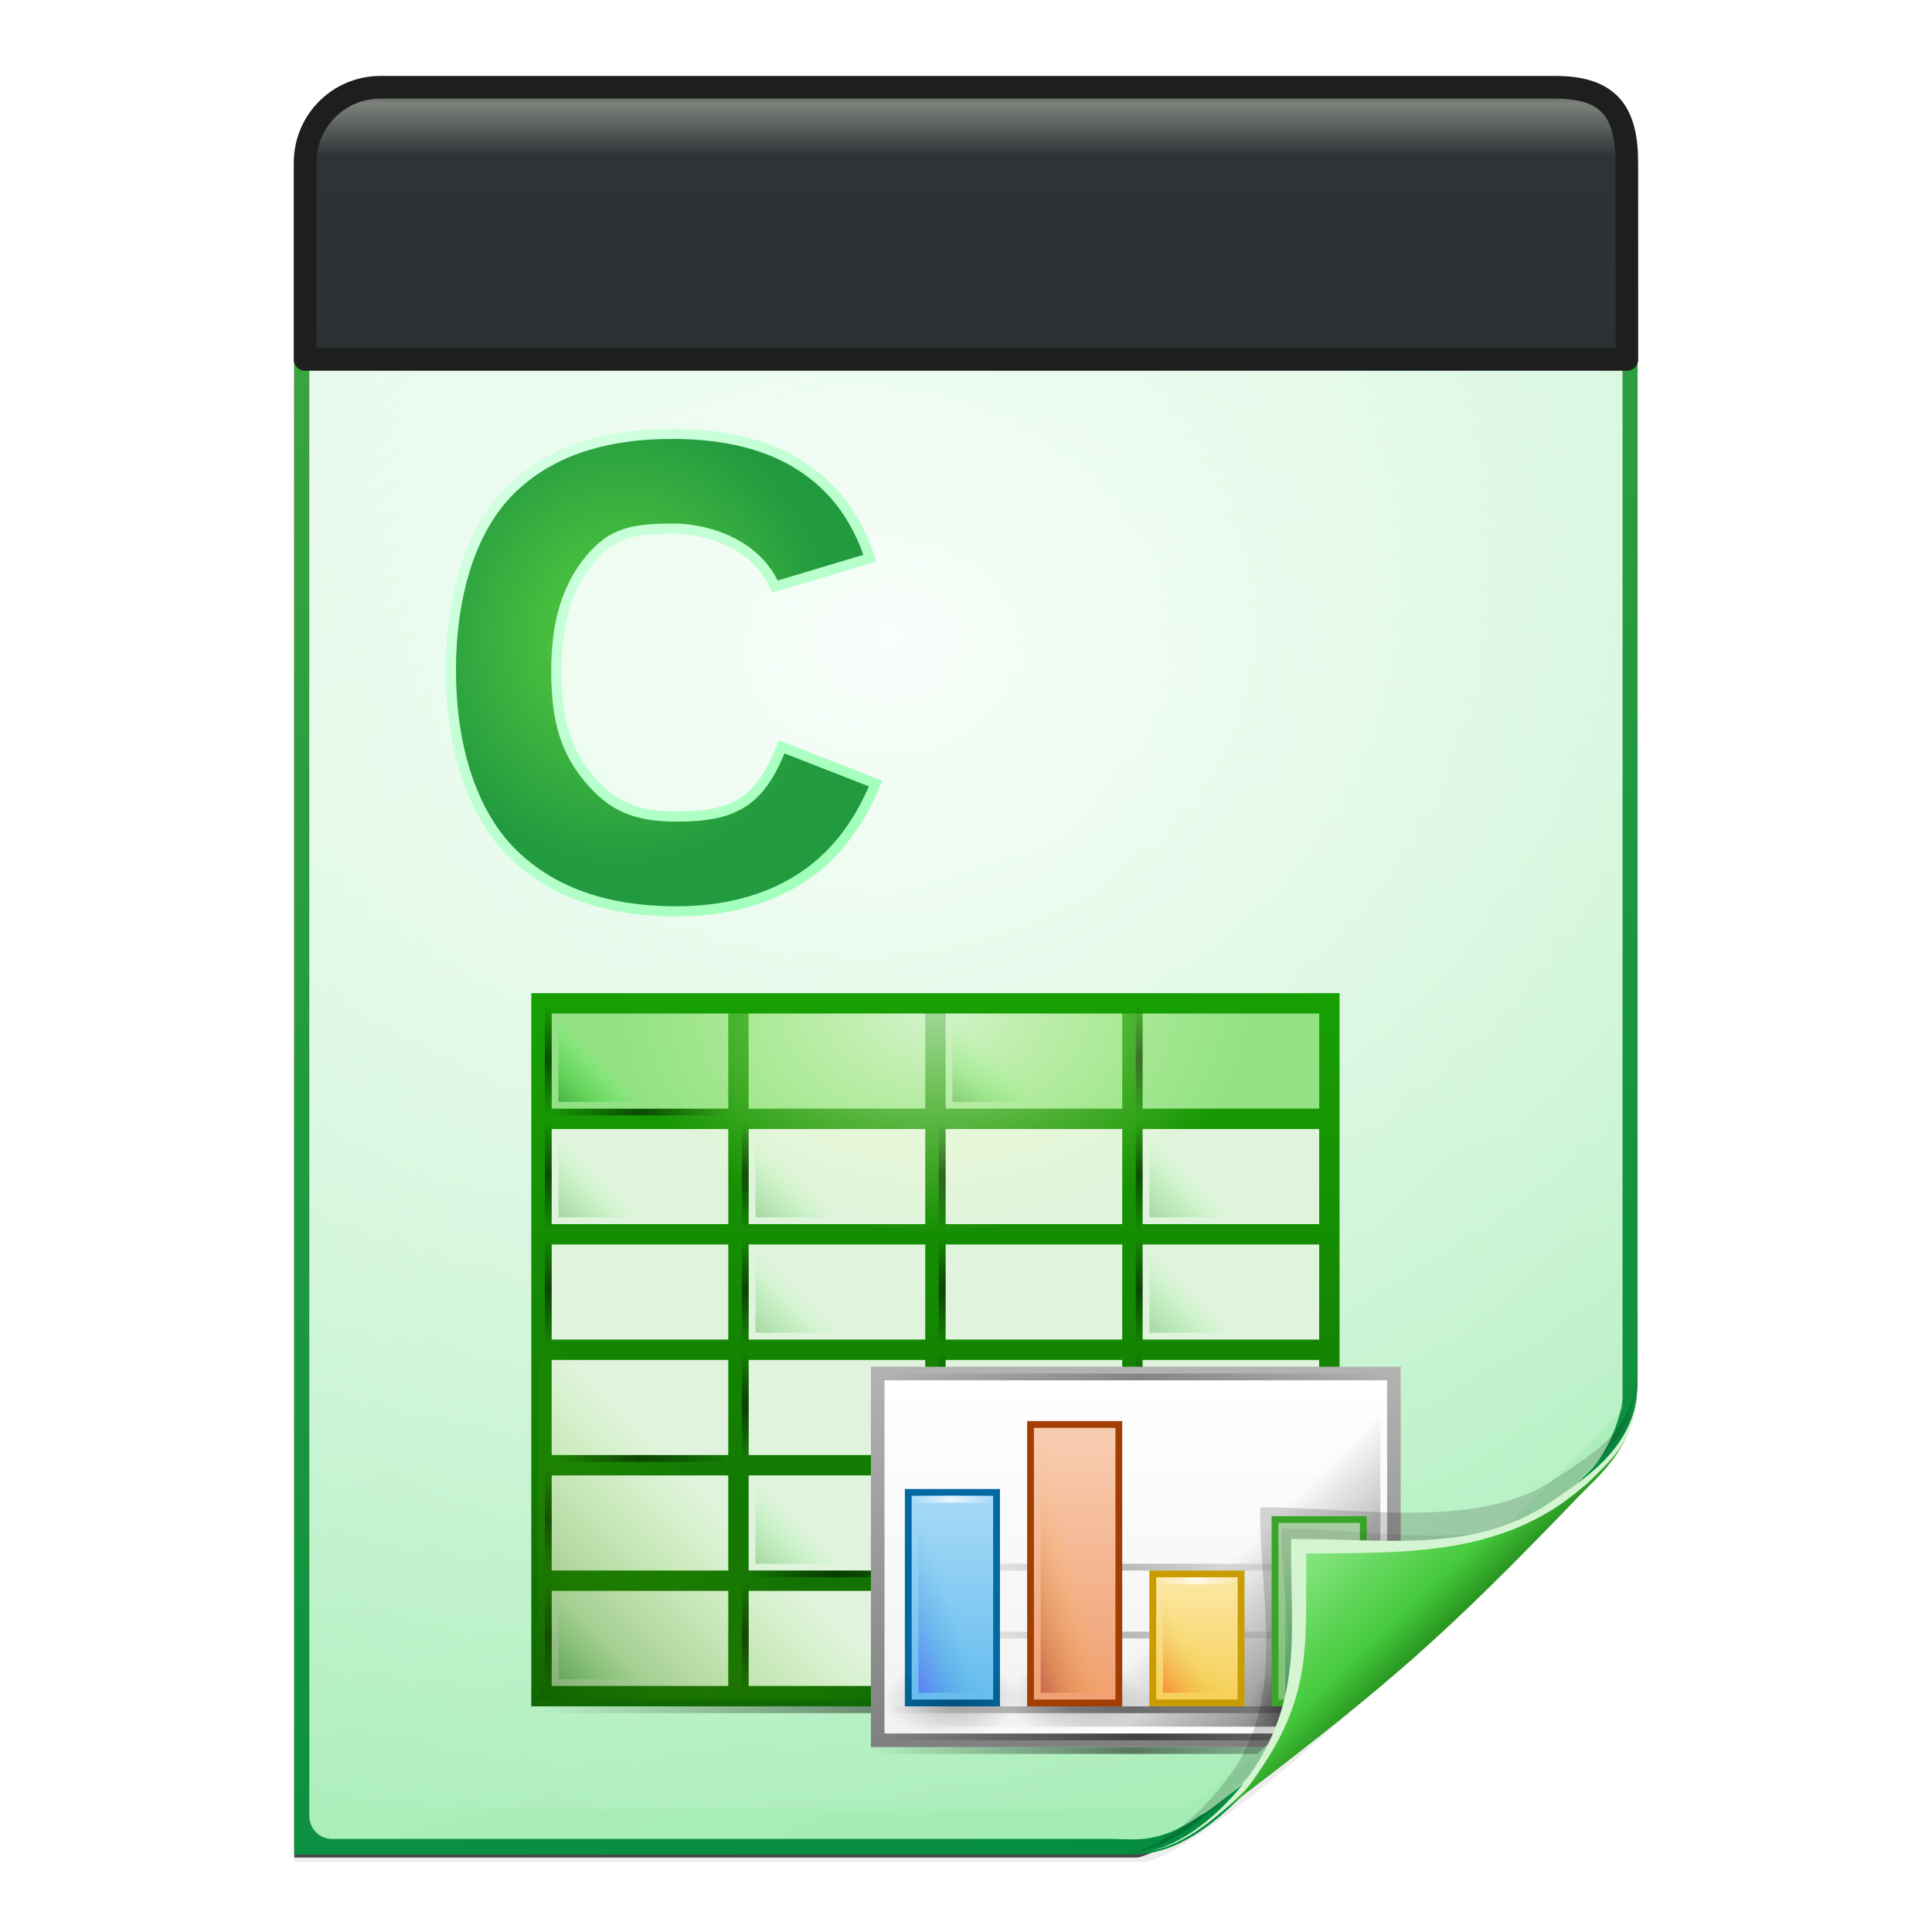 <svg height="256" width="256" xmlns="http://www.w3.org/2000/svg" xmlns:xlink="http://www.w3.org/1999/xlink">
  <defs>
    <linearGradient id="linearGradient1090" gradientTransform="matrix(0 1 -1 0 275.591 14.359)" gradientUnits="userSpaceOnUse" x1="-3.299" x2="33.769" y1="134.198" y2="134.198">
      <stop offset="0" stop-color="#363735"/>
      <stop offset=".071" stop-color="#7d827c"/>
      <stop offset=".259" stop-color="#2e3436"/>
      <stop offset="1" stop-color="#2b3133"/>
    </linearGradient>
    <linearGradient id="linearGradient921" gradientTransform="matrix(0 1 -1 0 276.001 -31.073)" gradientUnits="userSpaceOnUse" x1="46.419" x2="46.78" y1="41.73" y2="52.098">
      <stop offset="0" stop-color="#1d1e1d" stop-opacity="0"/>
      <stop offset="1" stop-color="#1e1e1e"/>
    </linearGradient>
    <filter id="filter3834" color-interpolation-filters="sRGB" height="1.064" width="1.081" x="-.04" y="-.032">
      <feGaussianBlur stdDeviation="1.501"/>
    </filter>
    <filter id="filter3826" color-interpolation-filters="sRGB" height="1.044" width="1.056" x="-.028" y="-.022">
      <feGaussianBlur stdDeviation="1.036"/>
    </filter>
    <linearGradient id="linearGradient4524-4" gradientUnits="userSpaceOnUse" x1="91.176" x2="153.987" y1="29.012" y2="237.399">
      <stop offset="0" stop-color="#e3faea"/>
      <stop offset="1" stop-color="#a3ecb3"/>
    </linearGradient>
    <filter id="filter1164" color-interpolation-filters="sRGB" height="1.096" width="1.09" x="-.045" y="-.048">
      <feGaussianBlur stdDeviation=".65"/>
    </filter>
    <radialGradient id="radialGradient5988-0" cx="64" cy="64.004" fx="63.793" fy="47.275" gradientTransform="matrix(3.368 -.169 .138 2.752 -103.406 -35.591)" gradientUnits="userSpaceOnUse" r="47.5">
      <stop offset="0" stop-color="#fff"/>
      <stop offset="1" stop-color="#fff" stop-opacity="0"/>
    </radialGradient>
    <clipPath id="clipPath6093-7">
      <path d="m17 8-0 112h61.5c1.675 0 3.914-.565 7-3.6 8.87-8.725 16.24-13.852 23.499-21.176 2.441-2.463 3.001-4.471 3.001-6.724v-80.5z"/>
    </clipPath>
    <filter id="filter6171-8" color-interpolation-filters="sRGB" height="2.022" width="1.956" x="-.478" y="-.511">
      <feGaussianBlur stdDeviation="10.141"/>
    </filter>
    <linearGradient id="linearGradient3895-3" gradientUnits="userSpaceOnUse" x1="174.752" x2="187.811" y1="205.248" y2="219.087">
      <stop offset="0" stop-color="#84e47e"/>
      <stop offset=".728" stop-color="#45ca3c"/>
      <stop offset="1" stop-color="#299721"/>
    </linearGradient>
    <linearGradient id="linearGradient33639" gradientUnits="userSpaceOnUse" x1="155.934" x2="86.92" y1="246.86" y2="21.705">
      <stop offset="0" stop-color="#038c41"/>
      <stop offset="1" stop-color="#3da53f"/>
    </linearGradient>
    <linearGradient id="k">
      <stop offset="0" stop-color="#fff" stop-opacity="0"/>
      <stop offset=".493" stop-color="#fff"/>
      <stop offset="1" stop-color="#fff" stop-opacity="0"/>
    </linearGradient>
    <linearGradient id="m">
      <stop offset="0" stop-opacity="0"/>
      <stop offset=".493"/>
      <stop offset="1" stop-opacity="0"/>
    </linearGradient>
    <linearGradient id="p-5" gradientUnits="userSpaceOnUse" x1="569" x2="569" y1="-1607.644" y2="-1496.6">
      <stop offset="0" stop-color="#18a303"/>
      <stop offset="1" stop-color="#106802"/>
    </linearGradient>
    <linearGradient id="c-6" gradientTransform="matrix(.162 0 0 1 530.745 -391)" gradientUnits="userSpaceOnUse" x1="-17" x2="144" xlink:href="#m" y1="-1194.638" y2="-1194.638"/>
    <linearGradient id="e-2" gradientUnits="userSpaceOnUse" x1="529.25" x2="535.438" xlink:href="#k-9" y1="-1569.638" y2="-1575.826"/>
    <linearGradient id="k-9">
      <stop offset="0" stop-color="#008000"/>
      <stop offset="1" stop-color="#0f0" stop-opacity="0"/>
    </linearGradient>
    <linearGradient id="d-1" gradientUnits="userSpaceOnUse" x1="529.25" x2="535.438" xlink:href="#k-9" y1="-1586.638" y2="-1592.826"/>
    <linearGradient id="q-0" gradientUnits="userSpaceOnUse" x1="-526.002" x2="-553.893" y1="-1498.629" y2="-1526.52">
      <stop offset="0" stop-color="#125a00"/>
      <stop offset="1" stop-color="#69ce00" stop-opacity="0"/>
    </linearGradient>
    <linearGradient id="r-9" gradientTransform="matrix(.739 0 0 1 538.565 -303)" gradientUnits="userSpaceOnUse" x1="-17" x2="144" xlink:href="#m" y1="-1194.638" y2="-1194.638"/>
    <radialGradient id="s-3" cx="-1535.304" cy="-853" gradientTransform="matrix(-3.316 0 0 -4.65 -3490.73 -4550.95)" gradientUnits="userSpaceOnUse" r="10">
      <stop offset="0" stop-color="#fff"/>
      <stop offset="1" stop-color="#f5ffaa" stop-opacity="0"/>
    </radialGradient>
    <linearGradient id="t-6" gradientTransform="matrix(.484 0 0 1 583.236 -297)" gradientUnits="userSpaceOnUse" x1="-17" x2="144" xlink:href="#m" y1="-1194.638" y2="-1194.638"/>
    <linearGradient id="u-0" gradientUnits="userSpaceOnUse" x1="652.25" x2="652.25" y1="-1491.638" y2="-1548.138">
      <stop offset="0" stop-color="#808080"/>
      <stop offset="1" stop-color="#b3b3b3"/>
    </linearGradient>
    <linearGradient id="v" gradientTransform="matrix(1.897 0 0 2.6 -777.77 1271.82)" gradientUnits="userSpaceOnUse" x1="714" x2="714" y1="-1063.638" y2="-1083.638">
      <stop offset="0" stop-color="#f2f2f2"/>
      <stop offset="1" stop-color="#fff"/>
    </linearGradient>
    <radialGradient id="g-6" cx="152.333" cy="-754.638" gradientTransform="matrix(0 .378 -.665 0 85.14 -1556.34)" gradientUnits="userSpaceOnUse" r="15">
      <stop offset="0" stop-opacity=".502"/>
      <stop offset="1" stop-opacity="0"/>
    </radialGradient>
    <linearGradient id="f-2" gradientTransform="matrix(.379 0 0 1 589.44 -344)" gradientUnits="userSpaceOnUse" x1="-17" x2="144" xlink:href="#m" y1="-1194.638" y2="-1194.638"/>
    <linearGradient id="w" gradientUnits="userSpaceOnUse" x1="650.007" x2="626.762" y1="-1494.691" y2="-1517.935">
      <stop offset="0"/>
      <stop offset=".455" stop-opacity=".361"/>
      <stop offset="1" stop-opacity="0"/>
    </linearGradient>
    <linearGradient id="x" gradientTransform="matrix(1.714 0 0 3.333 -316.43 5092.43)" gradientUnits="userSpaceOnUse" x1="525.639" x2="525.639" y1="-1078.644" y2="-1068.787">
      <stop offset="0" stop-color="#63bbee"/>
      <stop offset="1" stop-color="#aadcf7"/>
    </linearGradient>
    <linearGradient id="y" gradientTransform="matrix(1.714 0 0 4.444 -298.43 6290.36)" gradientUnits="userSpaceOnUse" x1="525.639" x2="525.639" y1="-1078.644" y2="-1068.787">
      <stop offset="0" stop-color="#f09e6f"/>
      <stop offset="1" stop-color="#f9cfb5"/>
    </linearGradient>
    <linearGradient id="z" gradientTransform="matrix(1.714 0 0 2 -280.43 3654.91)" gradientUnits="userSpaceOnUse" x1="525.639" x2="525.639" y1="-1078.644" y2="-1068.787">
      <stop offset="0" stop-color="#f5ce53"/>
      <stop offset="1" stop-color="#fde9a9"/>
    </linearGradient>
    <linearGradient id="A" gradientTransform="matrix(1.714 0 0 2.889 -262.43 4613.26)" gradientUnits="userSpaceOnUse" x1="525.639" x2="525.639" y1="-1078.644" y2="-1068.787">
      <stop offset="0" stop-color="#8ee780"/>
      <stop offset="1" stop-color="#ccf4c6"/>
    </linearGradient>
    <linearGradient id="B" gradientTransform="matrix(.833 0 0 2.333 141.167 2160.52)" gradientUnits="userSpaceOnUse" x1="529.25" x2="535" y1="-1568.638" y2="-1574.638">
      <stop offset="0" stop-color="#4a00ff"/>
      <stop offset="1" stop-color="#00a0c1" stop-opacity="0"/>
    </linearGradient>
    <linearGradient id="C-6" gradientTransform="matrix(.833 0 0 3.167 159.167 3467.72)" gradientUnits="userSpaceOnUse" x1="529.25" x2="535" y1="-1568.638" y2="-1574.638">
      <stop offset="0" stop-color="#800000"/>
      <stop offset="1" stop-color="#ffc600" stop-opacity="0"/>
    </linearGradient>
    <linearGradient id="h-1" gradientTransform="matrix(.074 0 0 1 582.267 -334)" gradientUnits="userSpaceOnUse" x1="-17" x2="144" xlink:href="#k" y1="-1194.638" y2="-1194.638"/>
    <linearGradient id="D-7" gradientTransform="matrix(.46 0 0 1 584.814 -303)" gradientUnits="userSpaceOnUse" x1="-17" x2="144" xlink:href="#m" y1="-1194.638" y2="-1194.638"/>
    <linearGradient id="E-9" gradientTransform="matrix(.46 0 0 1 584.814 -300)" gradientUnits="userSpaceOnUse" x1="-17" x2="144" xlink:href="#k" y1="-1194.638" y2="-1194.638"/>
    <linearGradient id="F-2" gradientTransform="matrix(.833 0 0 2 195.167 1637.64)" gradientUnits="userSpaceOnUse" x1="529.25" x2="535" y1="-1568.638" y2="-1574.638">
      <stop offset="0" stop-color="#003362"/>
      <stop offset="1" stop-color="#00ff8c" stop-opacity="0"/>
    </linearGradient>
    <linearGradient id="G-2" gradientTransform="matrix(.833 0 0 1.333 177.167 591.88)" gradientUnits="userSpaceOnUse" x1="529.25" x2="535" y1="-1568.638" y2="-1574.638">
      <stop offset="0" stop-color="#f00"/>
      <stop offset="1" stop-color="#d3d300" stop-opacity="0"/>
    </linearGradient>
    <linearGradient id="i-3" gradientTransform="matrix(.46 0 0 1 -643.186 2740.28)" gradientUnits="userSpaceOnUse" x1="-17" x2="144" xlink:href="#m" y1="-1194.638" y2="-1194.638"/>
    <radialGradient id="radialGradient2461" cx="-353.557" cy="51.665" gradientTransform="matrix(.612 0 0 .662 298.778 50.261)" gradientUnits="userSpaceOnUse" r="45.996">
      <stop offset="0" stop-color="#5bd03e"/>
      <stop offset="1" stop-color="#229a3f"/>
    </radialGradient>
    <linearGradient id="linearGradient2469" gradientUnits="userSpaceOnUse" x1="59.136" x2="115.256" y1="56.422" y2="117.219">
      <stop offset="0" stop-color="#dbffe8"/>
      <stop offset="1" stop-color="#9dffb7"/>
    </linearGradient>
    <linearGradient id="linearGradient7920" gradientTransform="matrix(-.46 0 0 -1 643.186 -2687.28)" gradientUnits="userSpaceOnUse" x1="-17" x2="144" xlink:href="#m" y1="-1194.638" y2="-1194.638"/>
    <radialGradient id="radialGradient7942" cx="152.333" cy="-754.638" gradientTransform="matrix(0 .378 -.665 0 139.14 -1556.34)" gradientUnits="userSpaceOnUse" r="15" xlink:href="#g-6"/>
    <radialGradient id="radialGradient579" cx="152.333" cy="-754.638" gradientTransform="matrix(0 .378 -.665 0 85.14 -1556.34)" gradientUnits="userSpaceOnUse" r="15" xlink:href="#g-6"/>
  </defs>
  <path d="m-128.811-19.056v112h56.188c5.115-.238 32.613-27.078 32.775-30.612.081-25.127.037-56.259.037-81.388z" filter="url(#filter3834)" opacity=".262" transform="matrix(2 0 0 2 296.61 60.848)"/>
  <path d="m-128.811-19.556v112.2h55.746c3.099 0 24.71-18.512 30.004-24.7 1.603-1.873 3.25-3.038 3.25-7.2v-80.3z" fill-opacity=".701" filter="url(#filter3826)" transform="matrix(2 0 0 2 296.61 60.848)"/>
  <path d="m38.988 21.736v224h111c3.351 0 7.829-1.129 14-7.2 17.74-17.45 32.481-27.704 46.998-42.352 4.881-4.925 6.002-8.942 6.002-13.448v-161z" fill="url(#linearGradient33639)" stroke-width="2"/>
  <path d="m41.988 23.736c-.68 0-1 .469-1 1v215.938c0 1.643 1.359 3 3 3h103.375c.106 0 1.621.047 3 .063 3.555-.08 6.264-1.507 8.712-3.187 2.104-.582 33.3-27.239 51.542-45.618 2.725-2.745 4.371-7.896 4.371-9.791l0-160.404c0-.645-.326-1-1-1z" fill="url(#linearGradient4524-4)" stroke-width="2"/>
  <path d="m41.988 19.736c-.68 0-1 .469-1 1v215.938c0 1.643 1.359 2.999 3 3l105.0.063c.106 0 6.548-.016 7.927 0 13.082-9.007 37.275-31.907 55.165-49.91 2.954-3.313.915-.74 2.908-3.215l0-165.875c0-.645-.326-1-1-1z" fill="url(#radialGradient5988-0)" opacity=".847" stroke-width="2"/>
  <g transform="matrix(.9 0 0 .9 -402.1 1573.974)">
    <path d="m525-1602.638v105h119v-105z" fill="url(#p-5)"/>
    <use height="1085" transform="translate(29 51)" width="5033" xlink:href="#Z-3"/>
    <use height="1085" transform="translate(0 34)" width="5033" xlink:href="#Z-3"/>
    <path id="W-1" d="m528-1585.638h26v1h-26z" fill="url(#c-6)" opacity=".5"/>
    <use height="1085" transform="matrix(0 .615 -1 0 -999.638 -1925.56)" width="5033" xlink:href="#W-1"/>
    <path id="X-0" d="m528-1599.638h26v14h-26z" fill="#92e285"/>
    <use height="1085" transform="translate(29)" width="5033" xlink:href="#X-0"/>
    <use height="1085" transform="translate(58)" width="5033" xlink:href="#X-0"/>
    <use height="1085" transform="translate(87)" width="5033" xlink:href="#X-0"/>
    <path id="Y-6" d="m529-1598.638h12v12h-12z" fill="url(#d-1)" opacity=".5" stroke-width="15.997"/>
    <use height="1085" transform="matrix(0 .615 -1 0 -1057.64 -1925.56)" width="5033" xlink:href="#W-1"/>
    <g id="Z-3">
      <use height="1085" transform="translate(0 17)" width="5033" xlink:href="#W-1"/>
      <path d="m528-1582.638h26v14h-26z" fill="#e0f4dd"/>
      <path d="m529-1581.638h12v12h-12z" fill="url(#e-2)" opacity=".25" stroke-width="15.997"/>
      <use height="1085" transform="matrix(0 .615 -1 0 -1057.64 -1908.56)" width="5033" xlink:href="#W-1"/>
    </g>
    <use height="1085" transform="matrix(0 .615 -1 0 -1028.64 -1925.56)" width="5033" xlink:href="#W-1"/>
    <use id="aa-2" height="1085" transform="translate(29)" width="5033" xlink:href="#Y-6"/>
    <use id="ab-0" height="1085" transform="translate(29)" width="5033" xlink:href="#aa-2"/>
    <use height="1085" transform="matrix(0 .615 -1 0 -970.638 -1925.56)" width="5033" xlink:href="#W-1"/>
    <use height="1085" transform="translate(29)" width="5033" xlink:href="#ab-0"/>
    <use height="1085" transform="translate(29 34)" width="5033" xlink:href="#Z-3"/>
    <use height="1085" transform="translate(29)" width="5033" xlink:href="#Z-3"/>
    <use height="1085" transform="translate(58)" width="5033" xlink:href="#Z-3"/>
    <use height="1085" transform="translate(87)" width="5033" xlink:href="#Z-3"/>
    <use height="1085" transform="translate(0 17)" width="5033" xlink:href="#Z-3"/>
    <use height="1085" transform="translate(29 17)" width="5033" xlink:href="#Z-3"/>
    <use height="1085" transform="translate(58 17)" width="5033" xlink:href="#Z-3"/>
    <use height="1085" transform="translate(87 17)" width="5033" xlink:href="#Z-3"/>
    <use height="1085" transform="translate(0 51)" width="5033" xlink:href="#Z-3"/>
    <use height="1085" transform="translate(0 68)" width="5033" xlink:href="#Z-3"/>
    <use height="1085" transform="translate(29 68)" width="5033" xlink:href="#Z-3"/>
    <path d="m-586-1558.638h60v60h-60z" fill="url(#q-0)" opacity=".5" transform="scale(-1 1)"/>
    <use height="1085" transform="translate(87 34)" width="5033" xlink:href="#Z-3"/>
    <use height="1085" transform="translate(58 34)" width="5033" xlink:href="#Z-3"/>
    <path d="m526-1497.638h119v1h-119z" fill="url(#r-9)" opacity=".5"/>
    <rect fill="url(#s-3)" height="93" opacity=".6" rx="2" transform="matrix(0 -1 -1 0 0 0)" width="32" x="1567.638" y="-631"/>
    <path d="m575-1491.638v1h56.875l1.111-1z" fill="url(#t-6)" opacity=".5"/>
    <path d="m575-1547.638v56h57.986l20.013-18.021v-37.98z" fill="url(#u-0)"/>
    <path d="m576.999-1545.638v51.999h58.207l15.794-14.221v-37.778z" fill="url(#v)"/>
    <use height="1085" transform="translate(18)" width="5033" xlink:href="#ad-1"/>
    <use height="1085" transform="translate(36)" width="5033" xlink:href="#ad-1"/>
    <path d="m631.569-1503.639c-.315 0-.569 1.507-.569 3.381v3.238c0 1.872.254 3.381.569 3.381h3.635l11.109-10.002z" fill="url(#radialGradient7942)"/>
    <use height="1085" transform="translate(0 30)" width="5033" xlink:href="#ac-6"/>
    <use height="1085" transform="translate(0 10)" width="5033" xlink:href="#ac-6"/>
    <path d="m600-1544.637v50h36.315l13.685-12.322v-37.678z" fill="url(#w)"/>
    <use height="1085" transform="translate(0 20)" width="5033" xlink:href="#ac-6"/>
    <path d="m580-1529.638h14v32h-14z" fill="#0369a3"/>
    <path id="ac-6" d="m583-1538.638h61v1h-61z" fill="url(#f-2)" opacity=".25"/>
    <path d="m598-1539.638h14v42h-14z" fill="#a33e03"/>
    <path d="m616-1517.638h14v20h-14z" fill="#c99c00"/>
    <path d="m634-1525.638v27.999h5.649l8.351-7.52v-20.48z" fill="#43c330"/>
    <path id="ad-1" d="m577.57-1503.638h18.86c.315 0 .57 1.508.57 3.382v3.237c0 1.874-.255 3.382-.57 3.382h-18.86c-.315 0-.57-1.508-.57-3.38v-3.238c0-1.874.255-3.382.57-3.382z" fill="url(#radialGradient579)" opacity=".5"/>
    <path d="m581 1498.638h12v30h-12z" fill="url(#x)" transform="scale(1 -1)"/>
    <path d="m599 1498.638h12v40h-12z" fill="url(#y)" transform="scale(1 -1)"/>
    <path d="m617 1498.638h12v18h-12z" fill="url(#z)" transform="scale(1 -1)"/>
    <path d="m635 1498.638h12v26h-12z" fill="url(#A)" transform="scale(1 -1)"/>
    <path d="m582-1527.638h10v28h-10z" fill="url(#B)" opacity=".35"/>
    <path d="m600-1537.638h10v38h-10z" fill="url(#C-6)" opacity=".35"/>
    <path id="ae" d="m581-1528.638h12v1h-12z" fill="url(#h-1)" opacity=".75"/>
    <path d="m576.999-1497.638v1h61.539l1.111-1z" fill="url(#D-7)" opacity=".5"/>
    <path d="m576.999-1494.637v.998h58.207l1.109-.998z" fill="url(#E-9)"/>
    <path d="m636-1523.638h10v24h-10z" fill="url(#F-2)" opacity=".35"/>
    <path d="m618-1515.638h10v16h-10z" fill="url(#G-2)" opacity=".35"/>
    <path d="m-651 1545.638h74v1h-74z" fill="url(#i-3)" opacity=".25" transform="scale(-1)"/>
    <path d="m576.999-1493.639v1h57.099l1.109-1z" fill="url(#linearGradient7920)" opacity=".5"/>
    <use height="1085" transform="translate(18 -10)" width="5033" xlink:href="#ae"/>
    <use height="1085" transform="translate(36 12)" width="5033" xlink:href="#ae"/>
    <use height="1085" transform="translate(54 4)" width="5033" xlink:href="#ae"/>
  </g>
  <path d="m-39.811 59.947c0 4.465-3.067 5.979-5.55 7.662-5.109 3.465-13.669 1.757-19.45 1.838-.081 5.781 1.723 12.232-1.742 17.34-1.684 2.482-4.848 5.66-7.758 5.66 2.318 0 4.743-1.335 7.584-4.085 9.142-8.849 14.367-11.135 22.673-20.298 1.919-2.117 4.243-3.642 4.243-8.118z" filter="url(#filter1164)" opacity=".4" transform="matrix(2 0 0 2 296.61 60.848)"/>
  <path clip-path="url(#clipPath6093-7)" d="m114.4 82.503c0 4.465-4.997 12.61-7.48 14.294-5.109 3.465-12.739 1.525-18.52 1.606-.081 5.781 1.966 11.305-1.499 16.413-1.684 2.482-9.791 8.687-12.701 8.687-2.091 1.534 3.488 8.211 6.735 5.32 9.502-8.461 35.132-30.023 43.351-39.263 2.04-2.294-4.905-9.845-9.886-7.057z" filter="url(#filter6171-8)" opacity=".277" transform="matrix(2 0 0 2 -7.012 5.736)"/>
  <path d="m216.988 182.742c0 8.931-5.595 12.82-10.559 16.187-10.217 6.93-21.878 6.651-33.441 6.813-.162 11.562.332 19.009-6.598 29.226-3.367 4.964-10.581 10.774-16.402 10.774 4.636 0 8.888-3.363 15.168-8.17 19.079-14.601 26.409-20.969 43.346-38.595 3.959-4.12 8.486-7.284 8.486-16.235z" fill="url(#linearGradient3895-3)"/>
  <path d="m217.026 184.161c-.633 7.798-7.046 11.806-11.7 14.963-10.217 6.93-22.675 4.65-34.237 4.812-.162 11.562 1.705 20.633-5.225 30.85-2.946 4.344-8.199 9.32-13.525 10.5 3.961-.725 7.77-3.323 12.537-7.938.678-.777 1.149-1.358 2.212-3 6.93-10.217 5.847-16.931 6.009-28.494 11.562-.162 23.436.424 33.653-6.506.931-.631 3.188-2.376 4.013-3.2 3.073-3.073 5.803-5.227 6.263-11.988zm-64.688 61.125c-.315.07-.627.083-.938.125.314-.034.621-.067.938-.125z" fill="#d5f4d2"/>
  <path d="m215.562 21.556.008 26.072h-175.141v-26.072c0-5.537 4.458-9.995 9.995-9.995h155.641c7.22 0 9.494 3.338 9.496 9.995z" fill="url(#linearGradient1090)" stroke="url(#linearGradient921)" stroke-linecap="round" stroke-linejoin="round" stroke-width="3"/>
  <path d="m89.622 108.197c7.48 0 11.034-1.731 13.948-9.239l12.443 4.865c-2.325 5.715-5.743 9.973-10.253 12.775-4.482 2.773-9.861 4.16-16.137 4.16-9.525 0-16.893-2.689-22.104-8.068-5.183-5.407-7.774-14.126-7.774-23.819 0-9.721 2.507-18.356 7.522-23.567 5.015-5.211 12.285-7.816 21.81-7.816 6.948 0 12.607 1.401 16.977 4.202 4.37 2.773 7.438 6.864 9.203 12.271l-12.569 3.773c-2.397-5.474-8.562-7.64-13.359-7.685-5.603 0-8.219.568-11.132 4.042-2.886 3.474-4.486 8.085-4.486 14.781 0 6.808 1.327 10.677 4.297 14.263 2.998 3.586 5.985 5.063 11.616 5.063z" fill="url(#radialGradient2461)" stroke="url(#linearGradient2469)" stroke-width="1.345"/>
</svg>
